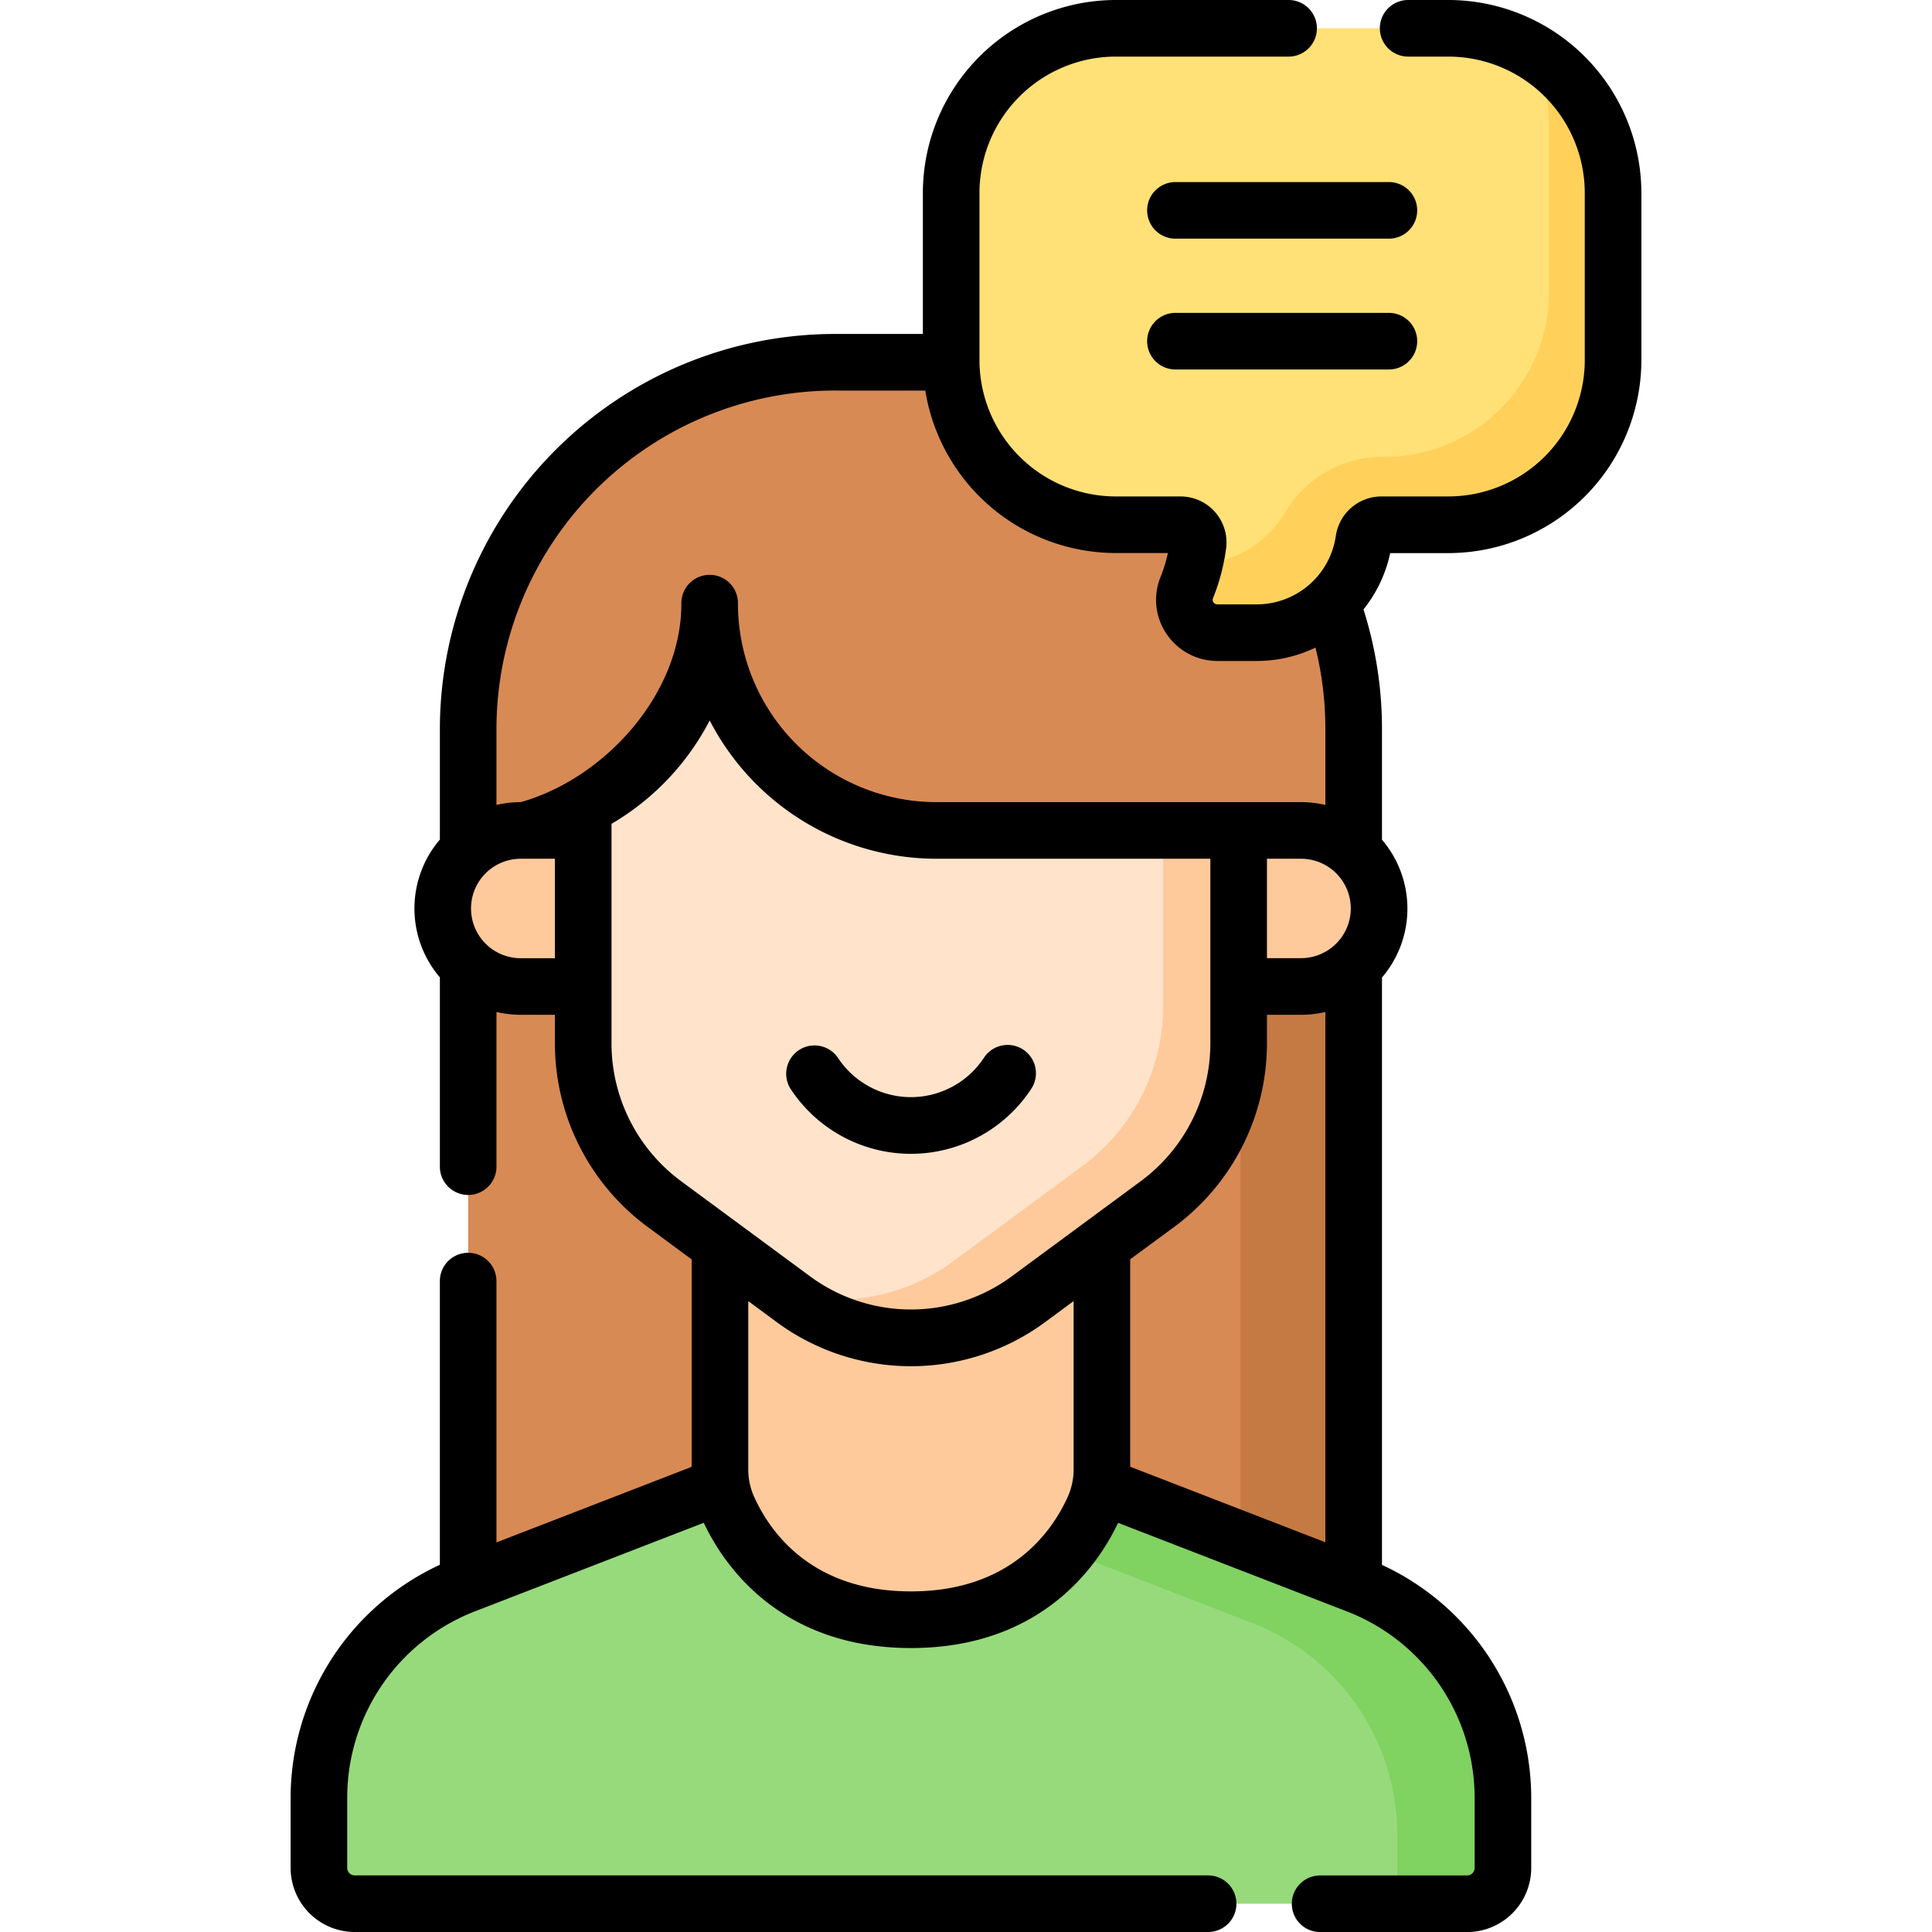 <svg xmlns="http://www.w3.org/2000/svg" xmlns:xlink="http://www.w3.org/1999/xlink" width="149" height="149" viewBox="0 0 149 149">
  <defs>
    <clipPath id="clip-path">
      <rect id="Rectángulo_7002" data-name="Rectángulo 7002" width="149" height="149" transform="translate(253 1365)" fill="#fff" stroke="#707070" stroke-width="1"/>
    </clipPath>
  </defs>
  <g id="Enmascarar_grupo_45" data-name="Enmascarar grupo 45" transform="translate(-253 -1365)" clip-path="url(#clip-path)">
    <g id="conversacion" transform="translate(253 1365)">
      <g id="Grupo_55630" data-name="Grupo 55630">
        <g id="Grupo_55629" data-name="Grupo 55629">
          <path id="Trazado_105575" data-name="Trazado 105575" d="M36.106,70.123H104.4v60.252H36.106Z" fill="#d88a55"/>
        </g>
      </g>
      <g id="Grupo_55632" data-name="Grupo 55632">
        <g id="Grupo_55631" data-name="Grupo 55631">
          <path id="Trazado_105576" data-name="Trazado 105576" d="M95.667,70.122h8.73v60.252h-8.73Z" fill="#c57a44"/>
        </g>
      </g>
      <g id="Grupo_55634" data-name="Grupo 55634">
        <g id="Grupo_55633" data-name="Grupo 55633">
          <path id="Trazado_105577" data-name="Trazado 105577" d="M76.116,27.937h-8.73A28.281,28.281,0,0,1,95.667,56.218v7.826h8.73V56.218A28.281,28.281,0,0,0,76.116,27.937Z" fill="#c57a44"/>
        </g>
      </g>
      <g id="Grupo_55636" data-name="Grupo 55636">
        <g id="Grupo_55635" data-name="Grupo 55635">
          <path id="Trazado_105578" data-name="Trazado 105578" d="M113.146,146.817H27.357a2.761,2.761,0,0,1-2.761-2.761v-5.473a17.5,17.5,0,0,1,11.185-16.324l34.471-13.344,34.471,13.344a17.5,17.5,0,0,1,11.185,16.324v5.473a2.762,2.762,0,0,1-2.762,2.761Z" fill="#97da7b"/>
        </g>
      </g>
      <g id="Grupo_55638" data-name="Grupo 55638">
        <g id="Grupo_55637" data-name="Grupo 55637">
          <path id="Trazado_105579" data-name="Trazado 105579" d="M104.722,122.259,70.252,108.915l-7.833,3.032,34.155,13.221a17.5,17.5,0,0,1,11.185,16.324v5.324h5.387a2.761,2.761,0,0,0,2.761-2.761v-5.473a17.5,17.5,0,0,0-11.185-16.324Z" fill="#80d261"/>
        </g>
      </g>
      <g id="Grupo_55640" data-name="Grupo 55640">
        <g id="Grupo_55639" data-name="Grupo 55639">
          <path id="Trazado_105580" data-name="Trazado 105580" d="M84.98,113.316a7.33,7.33,0,0,1-.649,3.025c-1.336,2.952-5.063,8.571-14.079,8.571s-12.743-5.619-14.079-8.571a7.33,7.33,0,0,1-.649-3.025V88.066H84.979v25.25Z" fill="#feca9c"/>
        </g>
      </g>
      <g id="Grupo_55642" data-name="Grupo 55642">
        <g id="Grupo_55641" data-name="Grupo 55641">
          <path id="Trazado_105581" data-name="Trazado 105581" d="M40.162,64.045a6.018,6.018,0,1,0,0,12.036h4.814V64.045Z" fill="#feca9c"/>
        </g>
      </g>
      <g id="Grupo_55644" data-name="Grupo 55644">
        <g id="Grupo_55643" data-name="Grupo 55643">
          <path id="Trazado_105582" data-name="Trazado 105582" d="M100.342,64.045a6.018,6.018,0,1,1,0,12.036H95.527V64.045Z" fill="#feca9c"/>
        </g>
      </g>
      <g id="Grupo_55646" data-name="Grupo 55646">
        <g id="Grupo_55645" data-name="Grupo 55645">
          <path id="Trazado_105583" data-name="Trazado 105583" d="M70.252,37.083A25.275,25.275,0,0,0,44.977,62.359V80.484a15.356,15.356,0,0,0,6.237,12.355l9.919,7.321a15.356,15.356,0,0,0,18.238,0l9.919-7.321a15.356,15.356,0,0,0,6.237-12.355V62.359A25.275,25.275,0,0,0,70.252,37.083Z" fill="#ffe3cb"/>
        </g>
      </g>
      <g id="Grupo_55648" data-name="Grupo 55648">
        <g id="Grupo_55647" data-name="Grupo 55647">
          <path id="Trazado_105584" data-name="Trazado 105584" d="M78.543,38.476A25.25,25.25,0,0,1,89.707,59.448V77.574A15.356,15.356,0,0,1,83.47,89.929L73.551,97.25a15.353,15.353,0,0,1-12.959,2.511l.541.4a15.356,15.356,0,0,0,18.238,0l9.919-7.321a15.356,15.356,0,0,0,6.237-12.355V62.359A25.285,25.285,0,0,0,78.543,38.476Z" fill="#feca9c"/>
        </g>
      </g>
      <g id="Grupo_55650" data-name="Grupo 55650">
        <g id="Grupo_55649" data-name="Grupo 55649">
          <path id="Trazado_105585" data-name="Trazado 105585" d="M76.117,27.937H64.388A28.281,28.281,0,0,0,36.106,56.218v7.826h1.142A17.483,17.483,0,0,0,54.731,46.562,17.483,17.483,0,0,0,72.214,64.045H104.4V56.218A28.282,28.282,0,0,0,76.117,27.937Z" fill="#d88a55"/>
        </g>
      </g>
      <g id="Grupo_55652" data-name="Grupo 55652">
        <g id="Grupo_55651" data-name="Grupo 55651">
          <path id="Trazado_105586" data-name="Trazado 105586" d="M111.707,2.183H86.052a12.7,12.7,0,0,0-12.7,12.7V27.772a12.7,12.7,0,0,0,12.7,12.7h5A1.36,1.36,0,0,1,92.4,42.016a13.553,13.553,0,0,1-.872,3.309,2.536,2.536,0,0,0,2.368,3.468h3.045a8.327,8.327,0,0,0,8.242-7.141,1.362,1.362,0,0,1,1.342-1.184h5.188a12.7,12.7,0,0,0,12.7-12.7V14.879a12.7,12.7,0,0,0-12.7-12.7Z" fill="#ffe177"/>
        </g>
      </g>
      <g id="Grupo_55654" data-name="Grupo 55654">
        <g id="Grupo_55653" data-name="Grupo 55653">
          <path id="Trazado_105587" data-name="Trazado 105587" d="M118.084,3.9a12.638,12.638,0,0,1,1.372,5.739V22.534a12.7,12.7,0,0,1-12.7,12.7H106.5a8.644,8.644,0,0,0-7.375,4.286A8.322,8.322,0,0,1,92.1,43.553a13.558,13.558,0,0,1-.553,1.719,2.549,2.549,0,0,0,2.346,3.522h3.044a8.327,8.327,0,0,0,8.248-7.184,1.34,1.34,0,0,1,1.336-1.141h5.188a12.7,12.7,0,0,0,12.7-12.7V14.879A12.689,12.689,0,0,0,118.084,3.9Z" fill="#ffd15b"/>
        </g>
      </g>
      <g id="Grupo_55655" data-name="Grupo 55655">
        <path id="Trazado_105588" data-name="Trazado 105588" d="M79.5,84.021A2.183,2.183,0,1,0,75.868,81.6a6.74,6.74,0,0,1-11.232,0A2.183,2.183,0,1,0,61,84.021a11.1,11.1,0,0,0,18.5,0Z"/>
        <path id="Trazado_105589" data-name="Trazado 105589" d="M111.707,0h-3.061a2.183,2.183,0,1,0,0,4.365h3.061a10.526,10.526,0,0,1,10.514,10.514V27.772a10.526,10.526,0,0,1-10.514,10.514h-5.188a3.564,3.564,0,0,0-3.5,3.059,6.167,6.167,0,0,1-6.081,5.266H93.891a.36.36,0,0,1-.309-.166.3.3,0,0,1-.036-.3A15.831,15.831,0,0,0,94.559,42.3a3.543,3.543,0,0,0-3.506-4.013h-5A10.526,10.526,0,0,1,75.539,27.772V14.879A10.526,10.526,0,0,1,86.052,4.365H99.333a2.183,2.183,0,1,0,0-4.365H86.052A14.9,14.9,0,0,0,71.173,14.879V25.755H64.387A30.5,30.5,0,0,0,33.924,56.219V64.75a8.177,8.177,0,0,0,0,10.627V90.021a2.183,2.183,0,0,0,4.365,0V78.045a8.181,8.181,0,0,0,1.874.219h2.632v2.22A17.606,17.606,0,0,0,49.917,94.6l3.424,2.527v16l-15.053,5.827v-20.2a2.183,2.183,0,0,0-4.365,0V120.68a19.821,19.821,0,0,0-11.51,17.9v5.473A4.95,4.95,0,0,0,27.357,149H93.125a2.183,2.183,0,1,0,0-4.365H27.357a.58.58,0,0,1-.579-.579v-5.473a15.419,15.419,0,0,1,9.791-14.289l17.707-6.854C55.712,120.5,60,127.1,70.252,127.1s14.54-6.6,15.976-9.656l17.707,6.854a15.419,15.419,0,0,1,9.791,14.289v5.473a.58.58,0,0,1-.579.579h-11.29a2.183,2.183,0,1,0,0,4.365h11.29a4.95,4.95,0,0,0,4.944-4.944v-5.473a19.821,19.821,0,0,0-11.51-17.9v-45.3a8.176,8.176,0,0,0,0-10.627V56.219A30.449,30.449,0,0,0,105.155,47a10.418,10.418,0,0,0,2.06-4.344h4.492a14.9,14.9,0,0,0,14.879-14.879V14.879A14.9,14.9,0,0,0,111.707,0ZM64.387,30.12h6.973A14.9,14.9,0,0,0,86.052,42.651h4.019a11.419,11.419,0,0,1-.57,1.854,4.678,4.678,0,0,0,.46,4.378,4.733,4.733,0,0,0,3.93,2.093h3.045a10.412,10.412,0,0,0,4.517-1.033,26.168,26.168,0,0,1,.762,6.276v5.862a8.184,8.184,0,0,0-1.874-.219H72.213a15.317,15.317,0,0,1-15.3-15.3,2.183,2.183,0,1,0-4.365,0c0,7-5.955,13.49-12.386,15.3a8.185,8.185,0,0,0-1.874.219V56.219a26.129,26.129,0,0,1,26.1-26.1Zm22.775,67L90.587,94.6A17.607,17.607,0,0,0,97.71,80.484V78.263h2.632a8.186,8.186,0,0,0,1.874-.219v40.9l-15.053-5.827v-16Zm17.014-27.06a3.84,3.84,0,0,1-3.836,3.835H97.71V66.228h2.632A3.84,3.84,0,0,1,104.177,70.063ZM40.162,73.9a3.835,3.835,0,0,1,0-7.671h2.632V73.9Zm7,6.586V63.535a19.8,19.8,0,0,0,7.572-7.973A19.686,19.686,0,0,0,72.214,66.228H93.345V80.484a13.224,13.224,0,0,1-5.351,10.6L78.075,98.4a13.108,13.108,0,0,1-15.646,0L52.51,91.083a13.225,13.225,0,0,1-5.35-10.6Zm35.183,34.958c-1.232,2.722-4.441,7.288-12.091,7.288s-10.859-4.566-12.091-7.288a5.121,5.121,0,0,1-.455-2.126V100.345l2.13,1.572a17.452,17.452,0,0,0,20.831,0l2.13-1.572v12.972a5.111,5.111,0,0,1-.454,2.125Z"/>
        <path id="Trazado_105590" data-name="Trazado 105590" d="M107.063,14.041H90.7a2.183,2.183,0,1,0,0,4.365h16.367a2.183,2.183,0,1,0,0-4.365Z"/>
        <path id="Trazado_105591" data-name="Trazado 105591" d="M107.063,24.13H90.7a2.183,2.183,0,1,0,0,4.365h16.367a2.183,2.183,0,1,0,0-4.365Z"/>
      </g>
    </g>
  </g>
</svg>
